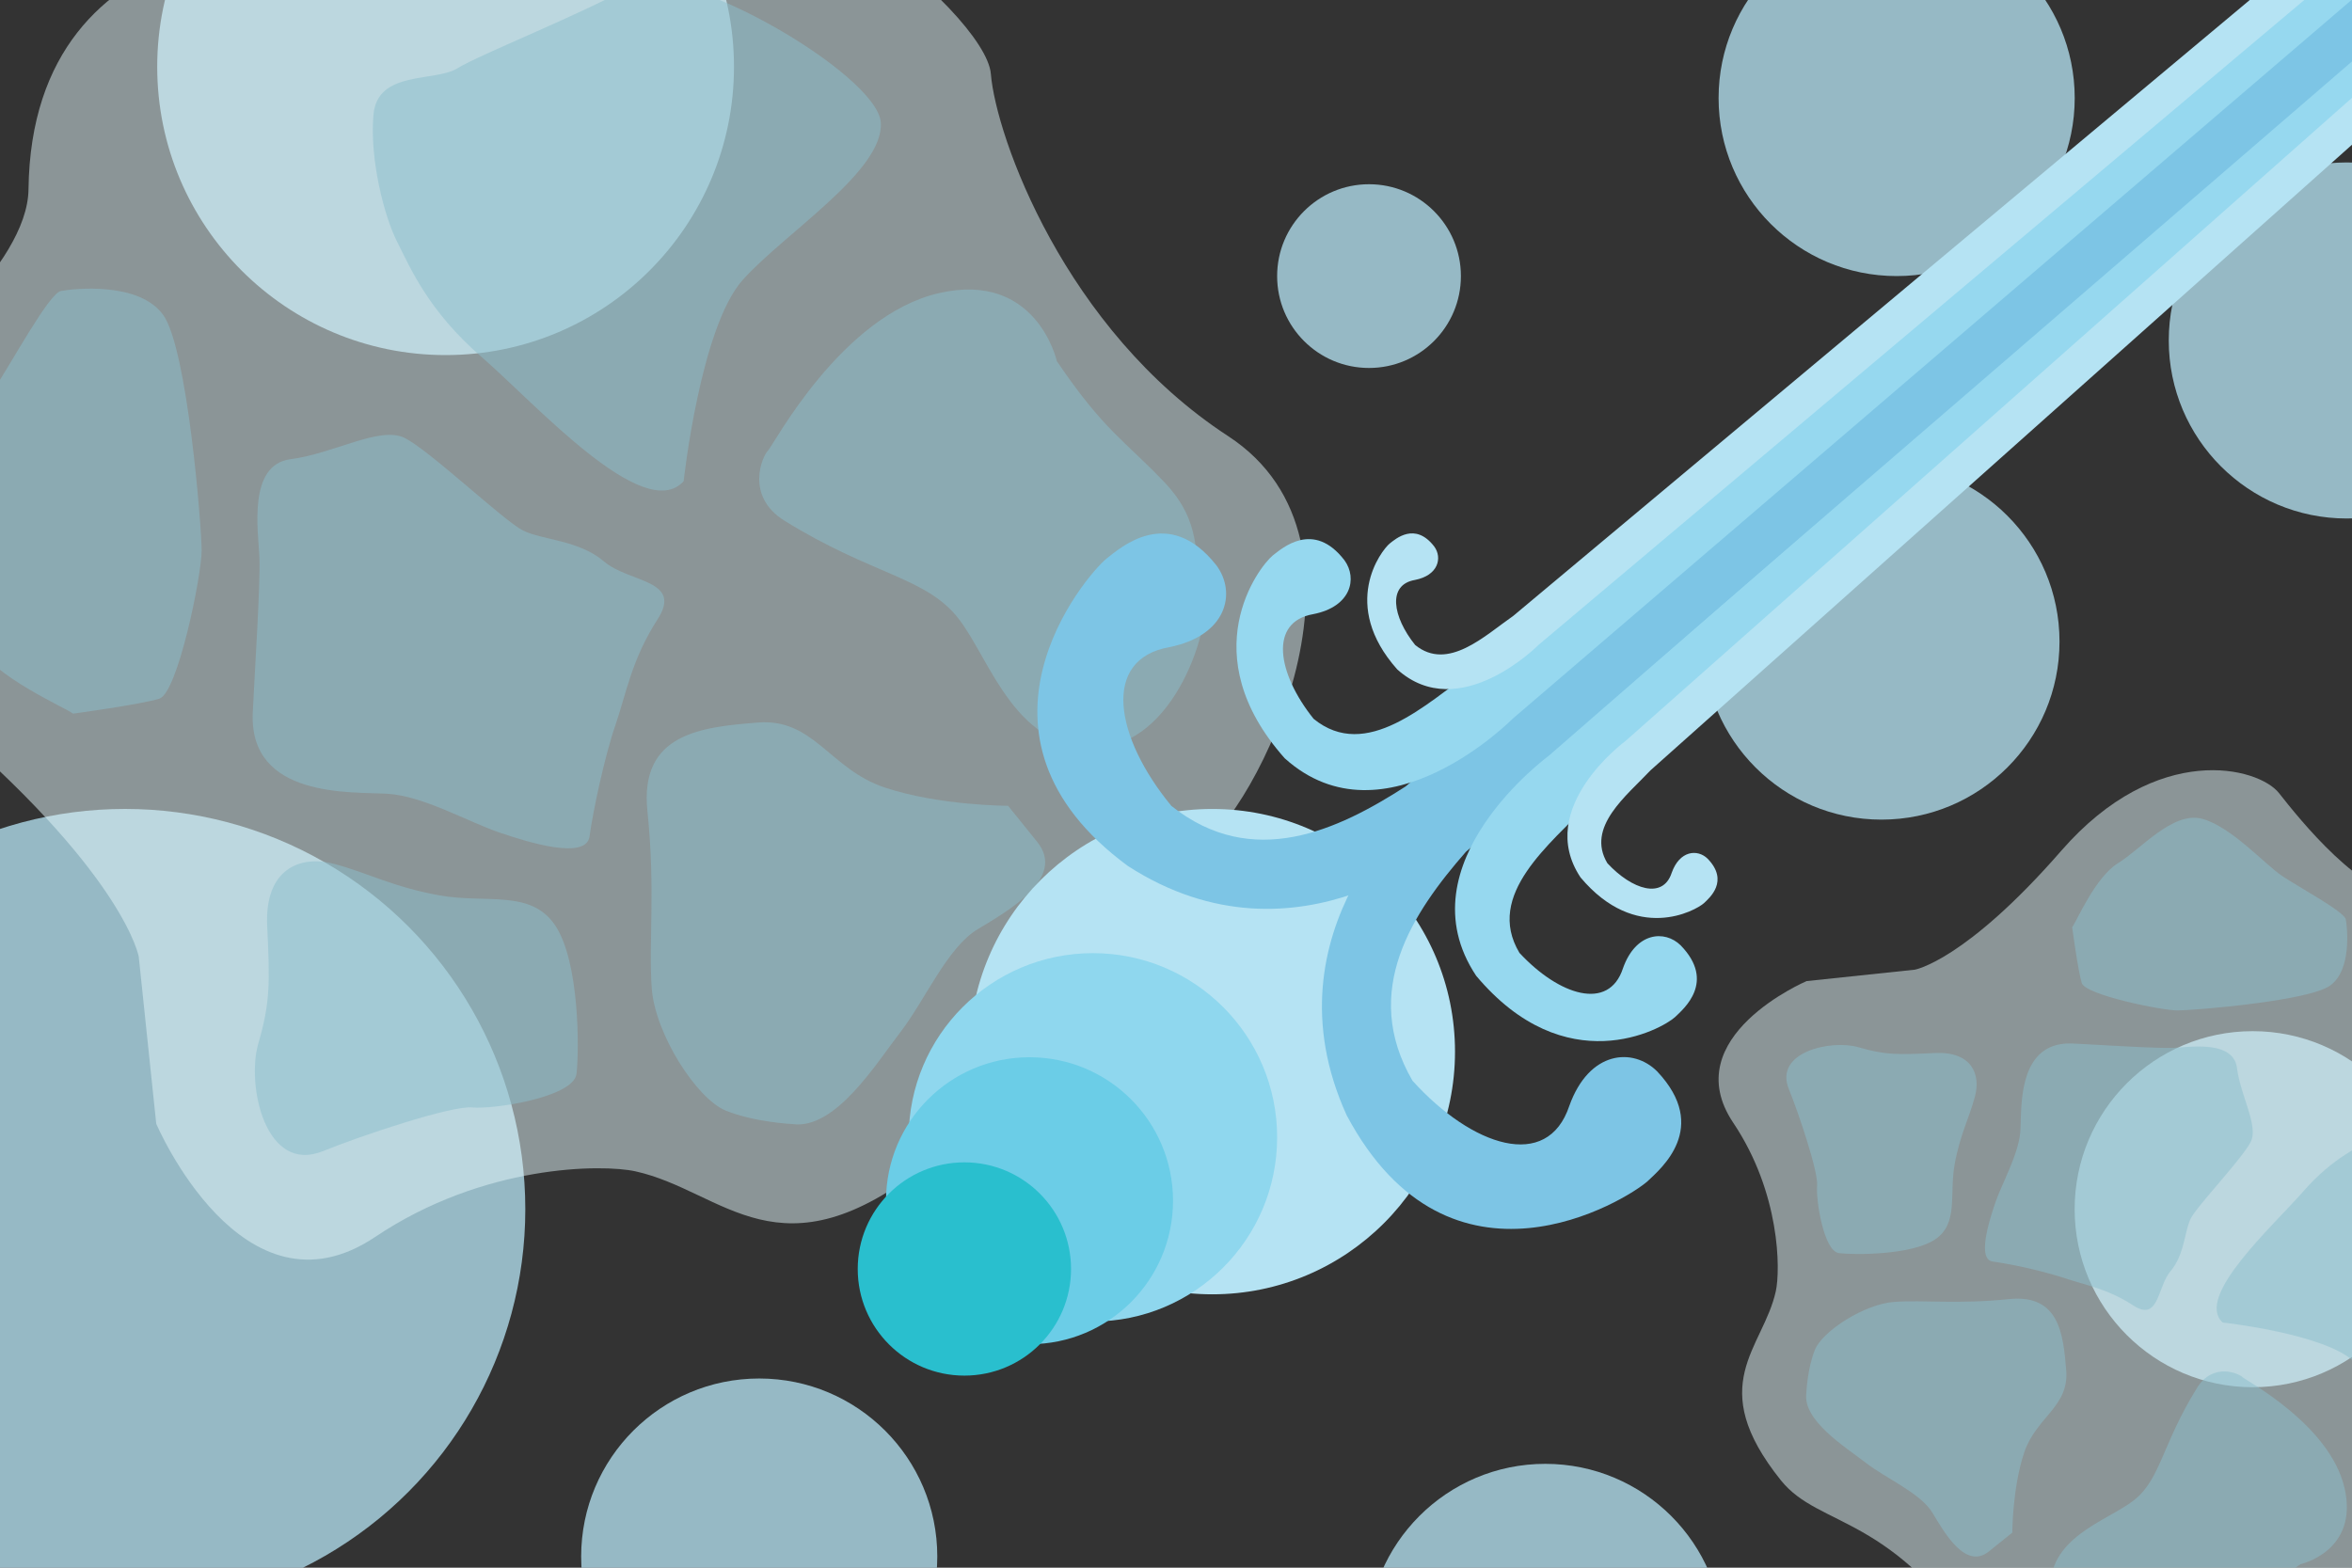 <svg xmlns="http://www.w3.org/2000/svg" viewBox="0 0 750 500"><rect x="0" y="0" width="750" height="500" fill="#333333" stroke="none"/><defs><style>.cls-1,.cls-4{fill:#b5e3f3;}.cls-1{opacity:0.76;}.cls-2{fill:#e0f3f8;}.cls-2,.cls-3{opacity:0.51;}.cls-3{fill:#8cbecc;}.cls-5{fill:#8fd7ee;}.cls-6{fill:#6bcde7;}.cls-7{fill:#29bfce;}.cls-8{fill:#7dc5e5;}.cls-9{fill:#96d8ef;}</style></defs><title>adv01</title><g id="Layer_5" data-name="Layer 5"><circle class="cls-1" cx="39.85" cy="385.66" r="127.66"/><circle class="cls-1" cx="142.09" cy="21.29" r="91.96"/><circle class="cls-1" cx="604.8" cy="31.27" r="56.78"/><circle class="cls-1" cx="436.55" cy="88.06" r="29.3"/><circle class="cls-1" cx="599.95" cy="204.63" r="56.78"/><circle class="cls-1" cx="748.35" cy="108.59" r="56.78"/><circle class="cls-1" cx="718.34" cy="385.66" r="56.78"/><circle class="cls-1" cx="492.76" cy="523.66" r="56.78"/><circle class="cls-1" cx="242.1" cy="496.44" r="56.78"/></g><g id="Layer_4" data-name="Layer 4"><path class="cls-2" d="M49.82,358.41s27.48,64.54,69.82,36.1c34.56-23.21,72.46-23.25,83-20.92,28.32,6.26,45.9,35.36,93.12-2.52,23.88-19.15,15.78-55.1,85.75-99.71,19.28-12.29,62.16-98.31,10.09-132.28s-74-95.47-75.64-115.53-78-82.6-108.53-57.73-78.27,29.1-90.52,20.26S10.16-27.7,9.09,60.36c-.3,24.54-39,55.32-51.82,65.39s-25.87,60,28.39,107.25,58.58,72.12,58.58,72.12Z"/><path class="cls-3" d="M103.09,367.11c11.58-4.74,40.87-14.56,47.5-13.9s32.35-3.19,33.24-10.73,1-35.68-6.78-47.31-22.09-6.91-37-9.61-22.85-7.22-33.63-10.06-22.08,1.66-21.22,19.83,1,24.3-2.84,37.54S84.62,374.68,103.09,367.11Z"/><path class="cls-3" d="M252.71,358.51c13.61,1.9,26.58-19.17,34.44-29.37s14.9-26.91,24.6-32.77,28.3-16.32,19-27.84L321.46,257s-21.84,0-39.35-5.83S259.51,229,241.63,230.45s-37.78,3.35-35.18,28.27.35,41.83,1.37,56.41,14.35,35.35,23.62,39.09S252.71,358.51,252.71,358.51Z"/><path class="cls-3" d="M250.18,166.09c27.89,17.31,45.1,17.93,55.43,31.16s18.43,43.39,45.74,40.91c24.89-2.26,36.21-42.13,32.42-51.52s.18-19.58-12.55-32.92S352,137.31,337,115.18c0,0-6.39-28.85-37.57-21.7S246.66,142,244.9,143.7,237.43,158.18,250.18,166.09Z"/><path class="cls-3" d="M218,153.48s5.35-49.2,18.87-64.24,45-34.68,44-50.15S216.26-13.11,201.36-4.5,153,17.35,145.82,21.8s-25.46.52-26.73,14.78,3.46,32.51,7.55,40.56,9.89,22,26.88,36.68S205.31,167.45,218,153.48Z"/><path class="cls-3" d="M23.3,227.61C20.43,225.44-1.48,216.2-8.23,205s-25.67-27-21.88-41.36,22.55-31,28.26-39.6,17.5-30.5,21.29-31.23,24.91-3.14,32.62,7.67S64.28,167.8,64.3,175.58,56.7,221,50.8,222.84,23.3,227.61,23.3,227.61Z"/><path class="cls-3" d="M80.6,227.26c.49-10.79,2.49-41.22,2.12-49.57s-3.79-29.48,9.95-31.24,28.4-10.62,36.27-6.81,31.71,26.49,37.84,29.56,17.79,3,25.82,9.87,25.32,5.73,17.05,18.52-10.06,24-13.46,33.84S189,259.12,188,266.72s-19,2.15-28.89-1.24-24.18-11.62-35.5-12.31S79.35,254.8,80.6,227.26Z"/><path class="cls-2" d="M576.08,312.91s-41.79,17.79-23.37,45.21c15,22.38,15.05,46.92,13.55,53.73-4.05,18.33-22.9,29.72,1.63,60.29,12.4,15.46,35.68,10.22,64.56,55.52,8,12.48,63.65,40.25,85.65,6.53s61.82-47.94,74.8-49,53.48-50.53,37.38-70.27-18.84-50.67-13.12-58.61,8.92-69.1-48.09-69.8c-15.89-.19-35.82-25.27-42.34-33.55s-38.83-16.75-69.44,18.38-46.69,37.93-46.69,37.93Z"/><path class="cls-3" d="M570.44,347.4c3.07,7.5,9.43,26.46,9,30.76s2.06,20.94,7,21.52,23.1.67,30.63-4.39,4.47-14.3,6.22-23.93,4.68-14.8,6.51-21.77-1.07-14.3-12.84-13.74-15.74.67-24.31-1.84S565.54,335.44,570.44,347.4Z"/><path class="cls-3" d="M576,444.27c-1.23,8.81,12.42,17.21,19,22.3s17.43,9.64,21.22,15.93,10.57,18.33,18,12.31l7.46-6s0-14.14,3.77-25.48,14.36-14.63,13.42-26.21-2.17-24.46-18.3-22.78-27.09.23-36.53.89-22.89,9.29-25.31,15.29S576,444.27,576,444.27Z"/><path class="cls-3" d="M700.6,442.63c-11.21,18.06-11.61,29.2-20.17,35.89s-28.09,11.93-26.49,29.62c1.47,16.11,27.28,23.45,33.36,21s12.68.11,21.31-8.13,10.62-12.47,25-22.14c0,0,18.68-4.14,14-24.33s-31.41-34.19-32.52-35.32S705.72,434.38,700.6,442.63Z"/><path class="cls-3" d="M708.77,421.81s31.85,3.46,41.59,12.22,22.45,29.11,32.47,28.46,33.8-41.82,28.22-51.47-14.15-31.3-17-36-.34-16.48-9.57-17.3-21,2.24-26.26,4.89S744,369.05,734.45,380,699.72,413.58,708.77,421.81Z"/><path class="cls-3" d="M660.77,295.73c1.4-1.85,7.38-16,14.61-20.42s17.48-16.62,26.78-14.17,20.08,14.6,25.64,18.3,19.75,11.33,20.22,13.78,2,16.13-5,21.12-43.56,7.91-48.59,7.93-29.41-4.92-30.6-8.74S660.77,295.73,660.77,295.73Z"/><path class="cls-3" d="M661,332.83c7,.32,26.69,1.61,32.1,1.37s19.08-2.45,20.23,6.44,6.88,18.39,4.41,23.48-17.15,20.53-19.14,24.5-2,11.52-6.39,16.72-3.71,16.4-12,11-15.54-6.52-21.91-8.72a152.94,152.94,0,0,0-22.85-5.27c-4.92-.64-1.39-12.32.8-18.71s7.53-15.66,8-23S643.16,332,661,332.83Z"/></g><g id="Layer_2" data-name="Layer 2"><circle class="cls-4" cx="386.57" cy="335.41" r="77.4"/><circle class="cls-5" cx="348.51" cy="362.74" r="58.74"/><circle class="cls-6" cx="328.29" cy="382.96" r="45.76"/><circle class="cls-7" cx="307.52" cy="404.73" r="34.01"/></g><g id="Layer_1" data-name="Layer 1"><path class="cls-8" d="M763.42-13.3l-310,268s-51,41.67-24,101c33,62,89.33,27,96,21,4.08-3.91,20-17,3-35-7.67-7.67-21.67-6.67-28,11-7,21-31,13-50-8-16.67-28.67.14-53.69,17-73l310-271Z"/><path class="cls-9" d="M772.3-1.31,493.84,241.07s-46.94,34.38-23.13,70.14c28.53,34,59.08,17.13,63.44,13.17,2.67-2.58,13.1-11.21,1.78-22.87-5.1-5-14.33-4.23-18.41,7.34-4.5,13.75-20.38,8.66-33-4.94-11.15-18.62,10-34.77,22.13-47.73L785.08,11.12Z"/><path class="cls-4" d="M781.11,3.65,518.36,236.31S489.22,257.65,504,279.85c17.71,21.09,36.67,10.63,39.38,8.18,1.66-1.6,8.13-7,1.11-14.19-3.17-3.08-8.89-2.63-11.43,4.55-2.79,8.53-12.65,5.38-20.5-3.07-6.92-11.56,6.21-21.58,13.74-29.62L789,11.37Z"/><path class="cls-8" d="M773.31-.52,463.05,267.18s-48.64,44.39-103.42,9c-56.54-41.67-13.71-92.31-6.81-98,4.46-3.46,19.73-17.31,35.06,2.12,6.47,8.7,3.44,22.41-15,26.1-21.8,3.87-17.37,28.78.64,50.63,25.94,20.66,53.14,7.68,74.7-6.2L761.49-16.41Z"/><path class="cls-9" d="M762.74-11.06,482.42,229.17s-40.85,41.43-72.76,12.67c-29.47-33.17-8.35-60.94-3.8-64.68,2.94-2.26,13-11.33,22.88,1.56,4.17,5.77,2.1,14.79-9.94,17.15-14.26,2.45-11.53,18.9.08,33.39,16.8,13.74,35.86-4.84,50.44-15l283-239.82Z"/><path class="cls-4" d="M759.11-20.5,490.69,205.61s-25.35,25.72-45.16,7.87c-18.29-20.59-5.18-37.83-2.36-40.15,1.82-1.41,8.07-7,14.2,1,2.59,3.58,1.3,9.18-6.17,10.64-8.85,1.52-7.16,11.73.05,20.73,10.43,8.53,22.26-3,31.31-9.28L752.63-29.47Z"/></g></svg>